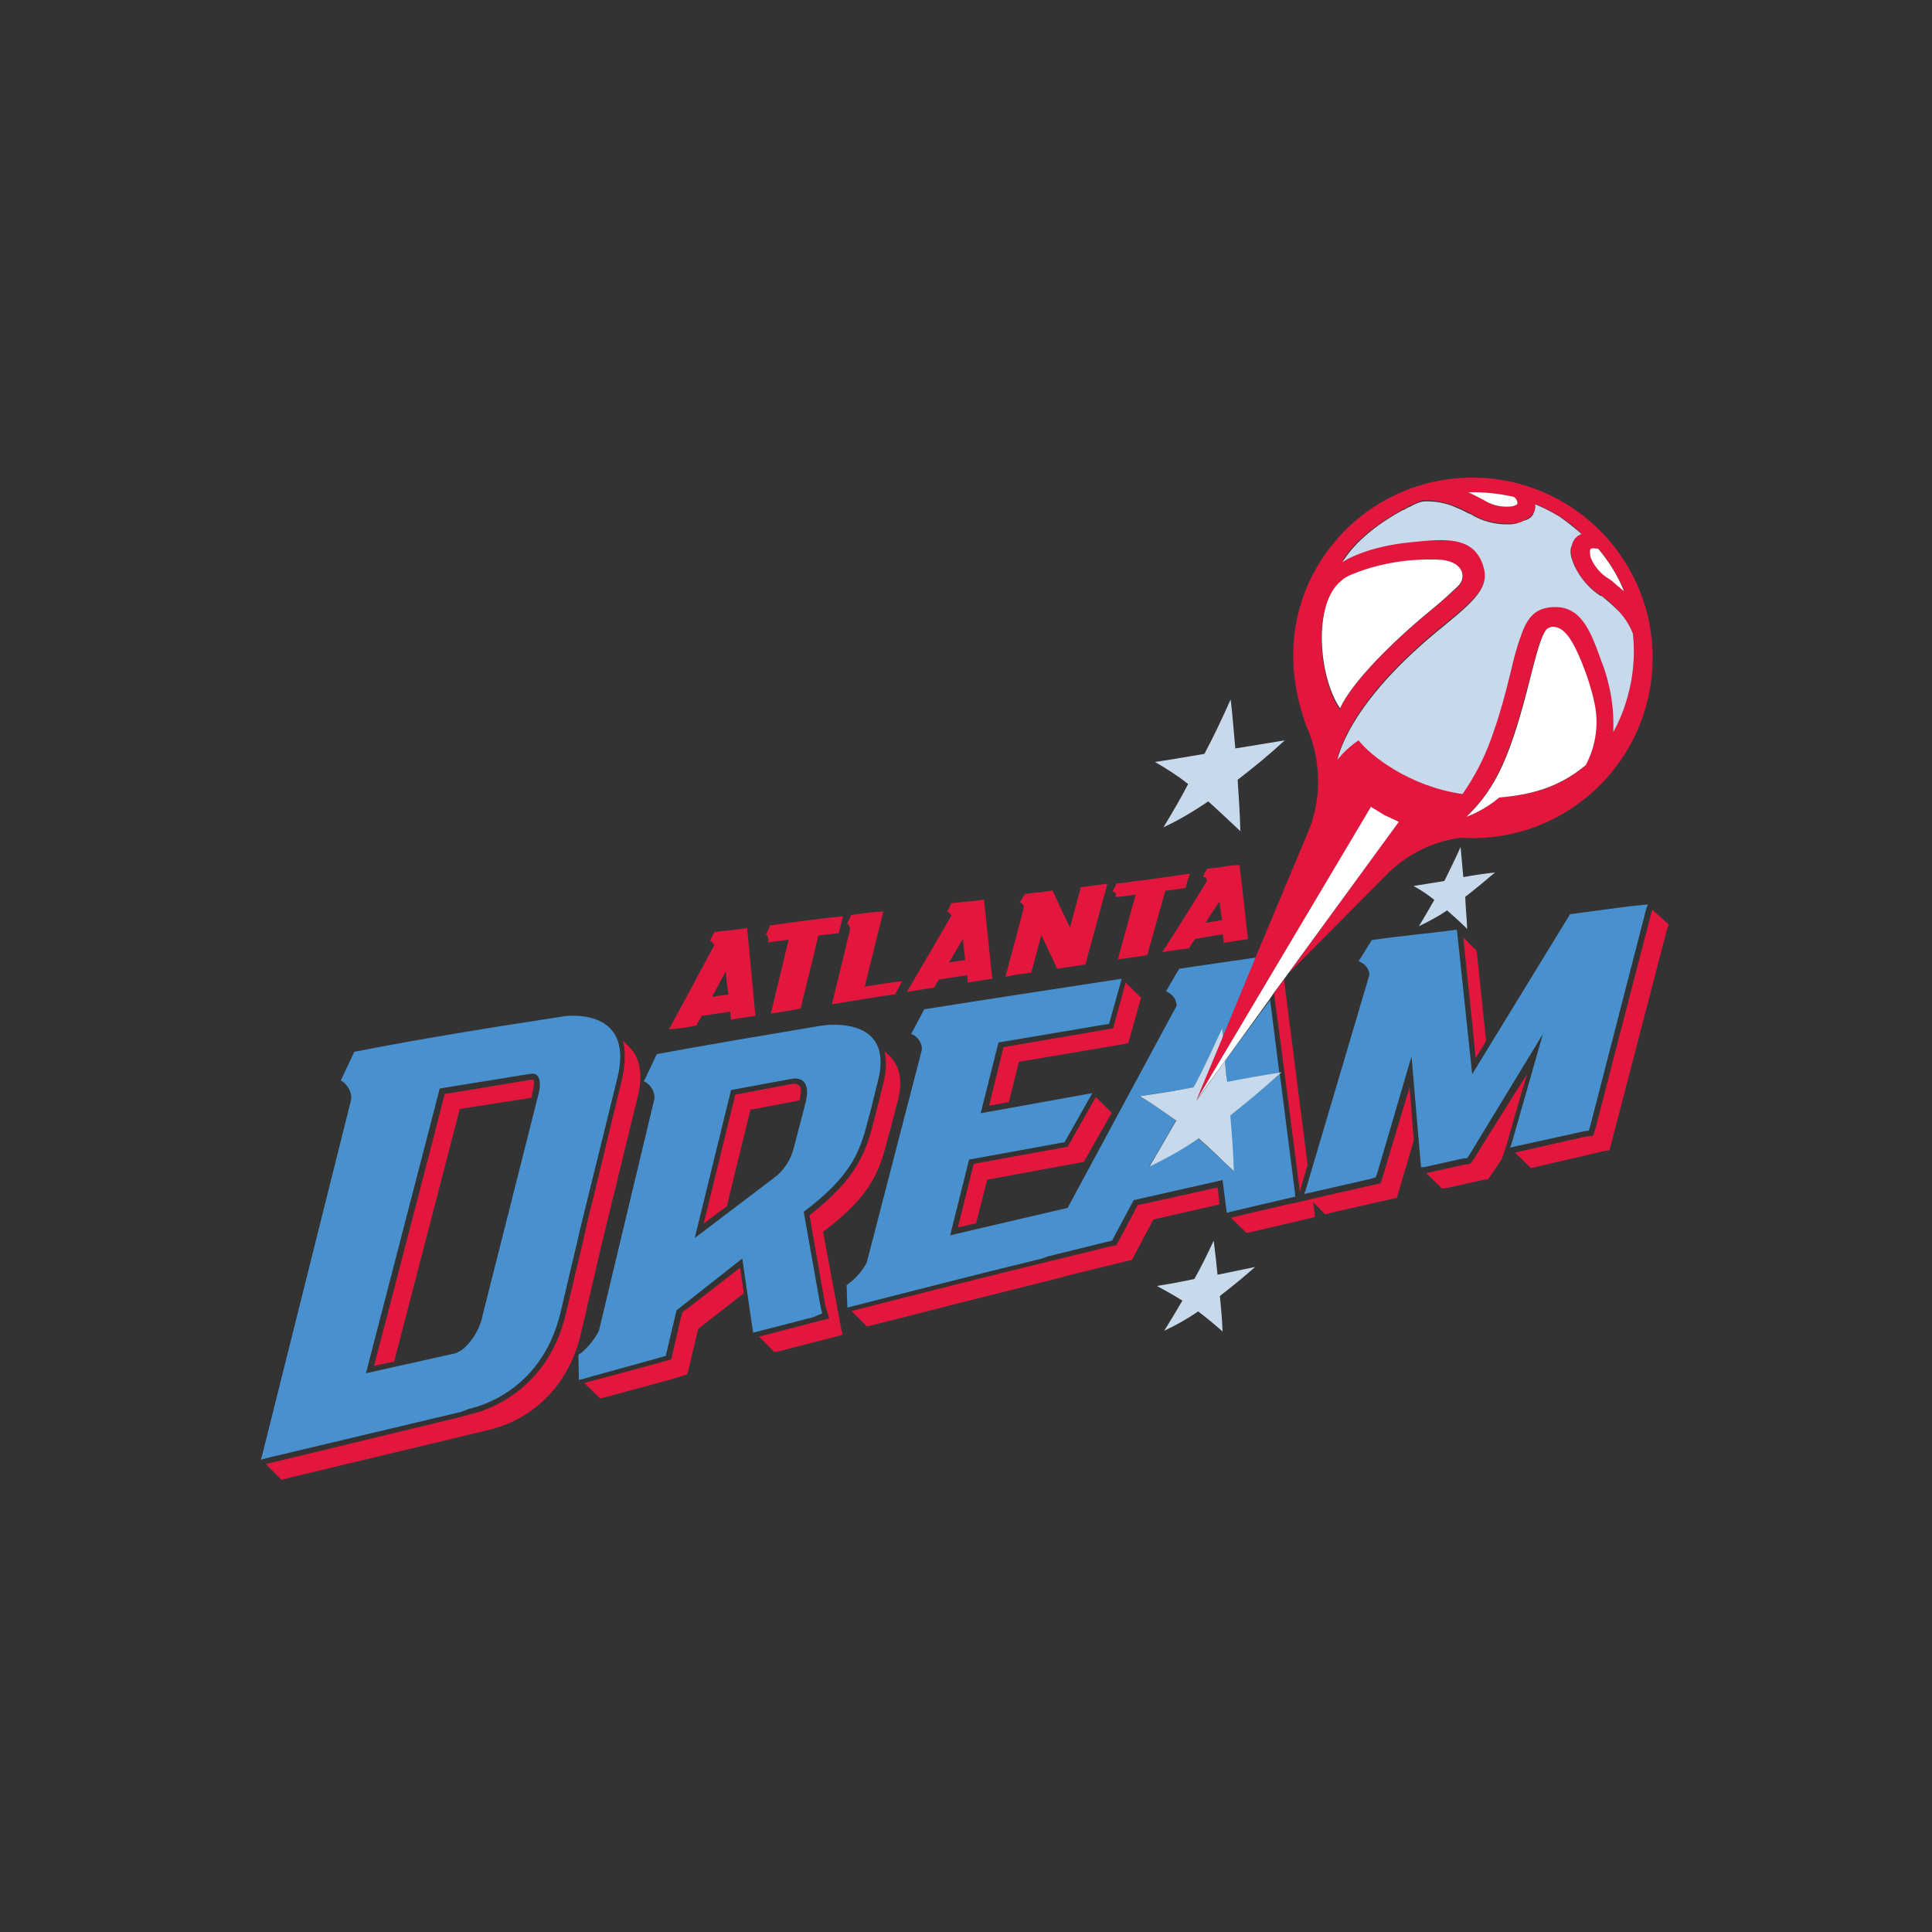 <?xml version="1.0" encoding="utf-8"?>
<!-- Generator: Adobe Illustrator 19.0.0, SVG Export Plug-In . SVG Version: 6.00 Build 0)  -->
<svg version="1.1" id="Layer_1" xmlns="http://www.w3.org/2000/svg" xmlns:xlink="http://www.w3.org/1999/xlink" x="0px" y="0px"
	 viewBox="-389 111 500 500" style="enable-background:new -389 111 500 500;" xml:space="preserve">
<rect x="-389" y="111" width="500" height="500" fill="#333333" stroke="none"/>
<style type="text/css">
	.st0{fill:#4891CE;}
	.st1{fill:#C7D9EA;}
	.st2{fill:#E3173E;}
	.st3{fill:#FFFFFF;}
</style>
<g>
	<path id="XMLID_10_" class="st0" d="M-118,436.2l15.8-3.9l1-0.2l0.5-1l5.1-9.5l23-5.2l1,7.8l0.1,0.7l1-0.3l14.9-3.5l1.8-0.4
		l-0.1-1.3l-3.9-30.5c-4.2,3.7-8.5,7.3-12.9,10.8c0.4,4.7,0.6,9.7,0.9,14.4c-2.9-3-6-5.7-9.1-8.5c-4.1,2.7-8.3,5.2-12.7,7.3
		c2.4-4,4.7-8,6.9-11.9c-3-2.3-6.1-4.4-9.4-6.3l14-2.2c2.7-5.1,5.1-10.2,7.4-15.3c0.1,0.7,0.1,1.5,0.1,2.4l8.7-20.8
		c-6.6,1-13.3,1.9-19.9,2.9l-0.5,0.8l-2.5,4.3l-0.4,0.7l0.6,0.4c1.3,0.7,2.1,2,2.1,3.4l-28.2,52.3l-3.9,0.9l-26.5,6.2l4.9-19.6
		l24.7-4.5l7.2-12.7l-28.9,5.2l4.6-18.3l27.2-4.6l1.4-0.2l0.3-1l3-10.7c-17,2.6-34.1,5.2-51.1,7.9l-3.4,6.4l0.7,0.3
		c1.3,0.8,2.1,2.2,2.1,3.7l-14.3,55.2c-1.1,2-2.5,3.7-4.3,5.1l-0.9,0.7l0.2,5.8c16.8-4.3,33.5-8.6,50.4-12.7L-118,436.2z
		 M-71.5,391.1c4.6-0.7,9.1-1.6,13.6-2.4l-2.4-18.9L-72,385.6C-71.8,387.5-71.7,389.3-71.5,391.1z M-188,415.3l-21.2,16.1l9.4-38.3
		l15.7-2.9c0.6-0.1,5.3-0.9,3.6,6.1l-3.1,11.9C-184.3,410.9-185.8,413.4-188,415.3z M-176.2,450.9l-0.4-1.5l-4.4-24.8
		c13.2-9.9,14.8-16.4,17-25.1l0.1-0.2l2.1-8.5c4.5-17.4-14.2-14.4-14.4-14.4c-14.3,2.4-28.6,4.8-42.8,7.4l-0.5,1l-2.4,5.1l-0.5,0.9
		l0.7,0.4c1.3,0.9,2.1,2.4,2.1,4l-14.4,60.2c-1.1,2.1-2.5,3.9-4.3,5.5l-1,0.7v0.9l0.1,4.6v1l1-0.2l2.4-0.7l14.5-4l3.2-0.9l1.4-0.4
		l1.6-6.8l1.2-5l17-13.4l2.7,18.5l0.1,0.7l0.8-0.2l14.7-3.8L-176.2,450.9z M-294.3,466.4l19.1-73.7l23.5-3.8h0.1
		c0.6-0.1,1.2,0,1.6,0.4c0.7,0.7,1,2.4,0.4,4.7l-14.4,57c-0.6,3.4-2.4,6.6-4.9,8.9c-0.6,0.5-1.3,0.9-2.1,1.3L-294.3,466.4z
		 M-267.6,475.6c0.1-0.1,18.6-3.2,23.7-25.1l4.3-18.2l0.8-3.5l9.6-38.9c4.6-18.9-14.3-15.9-14.4-15.8c-17.7,2.7-36.3,5.7-53.7,9.1
		l-3.5,7.4l0.6,0.4c1.4,1.1,2.2,2.7,2.1,4.5l-23,91.9l-0.4,1.4l1.3-0.4l50.5-12L-267.6,475.6z M20.8,403.8l1.4-0.2l0.3-1L37.1,346
		l0.4-0.9l-1.4,0.1l-3.9,0.4l-14.9,2l-0.4,0.7L-8,389l-3.9-36.9l-0.1-0.5c-7.3,1-14.7,1.6-22,2.7l-2.9,4.7l-0.5,0.7l0.7,0.4
		c1.2,0.6,2.1,1.9,2.1,3.2L-51.1,419l-0.4,1l1.4-0.3l15.8-3.6l1.3-0.4l0.4-1l8.9-30.3l2.4,28.1l0.1,0.6l1-0.1l9.9-2.2l1-0.1l0.5-0.7
		l19.1-31.4L2.2,407l-0.4,1l1.3-0.3L20.8,403.8z"/>
	<path id="XMLID_14_" class="st1" d="M-73.9,440.9c-0.3-2.9-0.6-5.8-1-8.8c-1.6,3.4-3.2,6.7-5,9.9c-3.2,0.7-6.5,1.3-9.7,1.8
		c2.2,1.2,4.4,2.4,6.6,3.8c-1.5,2.6-3.1,5.2-4.7,7.8c3-1.4,6-3.1,8.8-5c2.1,1.6,4.3,3.4,6.3,5.2c-0.1-3.1-0.4-6.1-0.7-9.2
		c3.1-2.4,6.2-4.9,9.1-7.5C-67.4,439.6-70.7,440.2-73.9,440.9z M-87.9,325.1c4.1-1.9,7.9-4.2,11.6-6.7c2.9,2.6,5.6,5.2,8.3,7.7
		c-0.1-4.4-0.4-8.8-0.7-13.3c4.2-3.2,8.3-6.6,12.2-10.2c-4.3,0.7-8.5,1.4-12.8,2.1c-0.4-4.2-0.7-8.4-1.2-12.7
		c-2.1,4.7-4.3,9.4-6.8,14.1c-4.3,0.7-8.6,1.5-12.8,2.1c3,1.7,5.9,3.6,8.6,5.7C-83.6,317.9-85.7,321.5-87.9,325.1z M-10.3,338
		c-0.2-2.6-0.5-5.2-0.7-7.8c-1.3,2.9-2.7,5.8-4.2,8.8l-8,1.3c1.9,1,3.7,2.2,5.4,3.6c-1.3,2.2-2.6,4.6-4,6.8c2.5-1.2,5-2.5,7.3-4.1
		c1.7,1.5,3.5,3.1,5.2,4.8c-0.1-2.7-0.4-5.5-0.5-8.3c2.6-2,5.1-4.1,7.7-6.3C-5,337.1-7.6,337.5-10.3,338z"/>
	<path id="XMLID_28_" class="st2" d="M-137,412.2c-0.4,1.5-3.2,13-4.1,16.4c0.9-0.1,2.6-0.6,4.7-1l2.9-11.3l25-4.6l7.2-12.7
		l-4.1-4.1l-7.3,12.9C-112.5,407.7-135.2,411.9-137,412.2z M-97,380.9l0.3-1l3-10.7l-4-3.9l-3.2,11.8l-2.2,0.4
		c0,0-24.5,4.2-26.2,4.5c-0.4,1.5-2.9,12-3.7,15.1c0.8-0.1,2.7-0.4,5.1-0.9l2.6-10.4l27.2-4.6L-97,380.9z M-251.2,393.7
		c0.2-0.7,0.3-1.4,0.4-2.1c0-1-0.1-1.2-0.2-1.2h-0.4c0,0-20.8,3.5-22.5,3.7c-0.4,1.8-17.2,66.2-18.3,70.4c1-0.2,2.9-0.7,5.2-1.1
		l17-65.4l18.6-2.9C-251.3,394.2-251.2,393.7-251.2,393.7z M-233.5,433.9l9.5-38.9c1.5-6,0.5-9.8-1.4-12.2c-0.4-0.5-1.4-1.5-2.4-2.5
		c0.4,1.4,0.5,2.8,0.5,4.2c0,1.9-0.3,3.8-0.7,5.7l-9.4,38.8l-0.8,3.6l-4.3,18.2c-5,21.6-22.8,25.8-24.8,26.2l-2,0.6l-50.5,12.2
		l-0.4,0.1l4.1,4.1l1.3-0.4l50.5-12.1l2-0.5c0.1-0.1,18.6-3.2,23.7-25.1L-233.5,433.9z M-73.9,418.3c-2.7,0.6-19.5,4.4-20.7,4.6
		c-1,2.1-4.7,8.9-4.7,8.9l-0.8,1.5l-0.7,0.1l-1,0.2l-15.9,3.9l-2.1,0.5c-15.8,3.9-32.2,8-48.8,12.3l4,4c16.8-4.3,33.5-8.5,50.3-12.7
		l1.3-0.4l15.9-3.9l1-0.2l0.5-0.9l5.1-9.6l17.1-3.9C-73.5,421.5-73.7,419.5-73.9,418.3z M-52.6,419.4L-52.6,419.4
		c0.1-0.2,0.2-0.4,0.2-0.7c0,0,0.7-2.4,1.8-6.3l-6.1-47.9l-2.6,3.5C-57,384.8-52.6,419.4-52.6,419.4L-52.6,419.4z M-176,429.8
		c13.2-9.9,14.8-16.4,17-25.1l0.1-0.2l2.2-8.4c1.4-5.3,0.5-8.8-1.3-10.9c-0.6-0.8-1.3-1.5-2.1-2.1c0.2,1,0.4,2.1,0.4,3.1
		c0,1.8-0.3,3.5-0.7,5.2l-2.2,8.8c-2.2,8.5-4.1,15.4-16.9,25.3c0.3,1.6,4.1,23.7,4.2,23.8c0.1,0.1,0.9,2.9,0.9,2.9l-18.1,4.7h-0.1
		l4,4l0.9-0.1l14.7-3.8l2.1-0.6l-0.4-1.5L-176,429.8z M-183.9,391.5c0,0-13.2,2.5-14.8,2.8c-0.4,1.5-6.6,27-8.2,33.4
		c1.6-1.3,3.8-2.9,6-4.5l6.1-25l12.7-2.4c0.2-0.7,0.3-1.5,0.4-2.2c0-0.7-0.1-1.3-0.4-1.6C-182.6,391.6-183.2,391.4-183.9,391.5z
		 M-212.4,450.6c-0.4,1.3-1.1,4.5-1.1,4.5l-1.8,7.7l-2.1,0.6l-3.2,0.9l-14.5,3.9l-2.7,0.7l4.1,4l1-0.2l2.5-0.7l14.5-3.9l3.2-1
		l1.3-0.4l0.4-1.3l2.5-10.5l11.8-9.2c-0.4-2.7-0.7-5.2-1-6.6C-200.7,441.6-211.6,450.1-212.4,450.6L-212.4,450.6z M-7.6,411
		l-0.9,1.2l-0.5,0.1l-1,0.1l-9.9,2.2l4.1,4l1-0.1l9.9-2.2l1-0.1l0.5-0.7l3.1-4.6c0.6-1.7,1.3-4,1.3-4s2.7-9.6,5.2-17.9
		C0.3,398.2-7.6,411-7.6,411L-7.6,411z M-31.1,415.4l-0.6,1.8l-2.1,0.5l-15.8,3.6l-3.7,0.9l-2.1,0.4l-14.9,3.5l-0.1,0.1l4,3.9l1-0.2
		l14.9-3.5l1.8-0.4l-0.1-1.3l-0.4-2.6l3.2,3.2l1.3-0.4l15.8-3.6l1.4-0.3l0.3-1l4.1-13.9c-0.4-4.1-0.7-9.4-1.1-13.7
		C-27,401.6-31.1,415.4-31.1,415.4z M38.6,346.4L38.6,346.4c-0.1,0.2-14.7,56.6-14.7,56.7l-0.6,1.8l-0.8,0.1l-1.4,0.2l-17.6,4
		l-0.4,0.1l4.1,4l1.3-0.3l17.6-4.1l1.4-0.2l0.3-1l14.7-56.5l0.4-0.9L38.6,346.4z M-10.3,353.6c0.5,5.3,2.7,25.4,3.2,31.3
		c0.6-1,1.5-2.5,2.7-4.5l-2.4-22.8l-0.1-0.6L-10.3,353.6z"/>
	<path id="XMLID_29_" class="st1" d="M-72,385.6l-7.3,10.2l6.8-16.3c-0.1-0.8-0.1-1.5-0.2-2.4c-2.4,5.2-4.7,10.3-7.4,15.3
		c-4.6,0.9-9.3,1.6-13.9,2.3c3.2,1.9,6.3,4.1,9.4,6.3c-2.3,4-4.6,8-6.9,11.9c4.4-2.1,8.7-4.5,12.7-7.3c3.1,2.7,6.1,5.6,9.1,8.5
		c-0.1-4.9-0.5-9.7-0.9-14.4c4.4-3.5,8.7-7.1,12.8-10.8c0.1-0.1,0.4-0.3,0.4-0.4c-0.1,0-0.3,0.1-0.4,0.1c-4.6,0.7-9.1,1.5-13.6,2.4
		C-71.7,389.3-71.8,387.5-72,385.6z"/>
	<path id="XMLID_39_" class="st2" d="M-42,261.5c0.8-0.6,1.6-1.1,2.5-1.5c5-2.1,10.2-3.3,15.5-3.8c2.7-0.4,5.5-0.4,8.3-0.2
		c2.7,0.4,4.3,1.4,5,3.1c0.2,0.5,1,2.1-1.5,4.3c-1.4,1.3-3.5,3.1-6.6,5.7c-10.7,8.8-20.6,18.9-23.5,25.5
		C-47.8,286.4-49.4,267.5-42,261.5z M-26.1,242.9c0.1-0.1,0.3-0.2,0.5-0.2c0.4-0.2,1-0.6,1.6-0.9c1-0.4,2.1-0.9,3.1-1.3
		c2.6-0.1,5.2,0.3,7.7,1.2c1.5,0.5,2.9,1.2,4.3,1.9l0.4,0.2c3,1.9,6.5,2.8,10.1,2.7c1.4,0.1,2.7-0.2,3.9-0.9
		c0.9-0.3,1.8-0.9,2.3-1.7c0-0.1,0.1-0.3,0.2-0.5c0.3-0.6,0.4-1.3,0.3-2c2.2,0.9,4.3,2,6.3,3.2c2,1.3,4,2.8,5.7,4.5
		c-0.6,0.2-1.2,0.6-1.6,1.1c-0.1,0.2-0.2,0.3-0.3,0.4c-0.3,0.4-0.5,0.9-0.6,1.4c-0.7,1.5-0.1,3.2,0.6,5.1c1.4,3.3,3.7,6,6.8,7.9
		l0.4,0.2c1.3,0.9,2.4,2,3.5,3.1c1.9,1.9,3.4,4.2,4.5,6.6c0.6,5.5,0.1,11-1.4,16.4c-0.9,3.1-2.1,6.1-3.7,9
		c0.5-4.4-0.4-11.1-3.1-18.5c-2.6-7.1-5.1-14-12-13.9c-4.8,0.1-7,2.2-8.8,7.5c-1,3-1.9,6.1-2.6,9.2c-1.5,6.1-3,11.1-4.4,15.4
		c-1.9,5.8-4.7,11.3-8.1,16.3c-13.9-2.1-24.1-10.2-26.9-13.9c-2.1,1.4-3.9,3-5.5,4.9c1.5-6,7.3-18.3,27.8-34.8
		c9.2-7.4,12.2-10.6,9.4-16.7c-2.7-6-8.8-5.8-17.8-4.9c-7.8,0.7-14.4,2.9-18.1,5.2C-38.1,250.5-31.8,246.1-26.1,242.9z M2.8,239.6
		c1,0.5,1.2,1.6,0.7,2c-0.6,0.3-1.2,0.5-1.8,0.5c-2.4,0.2-4.8-0.5-6.8-1.8l-0.7-0.4c-1-0.5-2.1-1-3.1-1.5
		C-5.1,238.3-1.1,238.7,2.8,239.6z M22.6,253.3l0.4-0.4c0.6,0,1.1,0,1.7,0.1c2.8,3.3,5,7,6.7,11c-1-0.9-2.1-1.9-3.2-2.7l-0.7-0.5
		c-2.1-1.2-3.7-3.1-4.6-5.3C22.4,254.8,22.3,254,22.6,253.3L22.6,253.3z M21.3,309.1c-6.9,5.9-14.2,7.6-22.4,8.3
		c-2.5,2.1-5.4,3.8-8.5,5c7.9-7.6,11.5-16.1,16.8-37c1.9-7.5,2.9-10.4,4-11.5c0.4-0.3,0.9-0.6,1.4-0.7c3.2-0.1,5.7,3.5,8.8,12.2
		c0.8,2.3,1.5,4.6,2.1,7C24.8,298.1,24.1,304,21.3,309.1z M-79.4,395.8l45.2-76c0.2,0.1,0.4,0.3,0.5,0.4l0.2,0.1
		c1,0.6,2,1.2,2.9,1.8c1.9,1,3.5,1.6,3.5,1.6L-55.6,363l25.1-25.3c5.2-5.4,12-8.9,19.5-9.9c25.7,1.7,47.9-17.8,49.6-43.5
		c1.7-25.7-17.8-47.9-43.5-49.6c-16.8-1.1-32.8,6.9-42,21c-9.2,14-9.3,30.6-3.2,45.2c2.9,7.8,3,16.4,0.1,24.3l-14,33.4l-8.6,20.9
		L-79.4,395.8z"/>
	<path id="XMLID_42_" class="st3" d="M-18.8,269c3.2-2.6,5.2-4.5,6.6-5.8c2.4-2.1,1.6-3.7,1.5-4.3c-0.7-1.6-2.2-2.6-5-3
		c-2.8-0.2-5.5-0.1-8.3,0.1c-5.3,0.5-10.6,1.7-15.5,3.8c-0.9,0.4-1.8,0.9-2.5,1.6c-7.3,6-5.7,24.9-0.2,32.9
		C-39.3,287.9-29.5,277.8-18.8,269z M-5.2,240.3c2,1.3,4.4,2,6.9,1.8c0.6,0,1.3-0.2,1.8-0.5s0.1-1.5-0.7-2
		c-3.9-0.9-7.8-1.3-11.8-1.2c1,0.5,2.1,1,3,1.5L-5.2,240.3z M27.4,260.8l0.7,0.5c1,0.9,2.2,1.9,3.2,2.7c-1.6-4-3.9-7.7-6.7-11
		c-0.6-0.1-1.1-0.1-1.7-0.1l-0.4,0.4c-0.1,0.7,0,1.5,0.2,2.1C23.7,257.7,25.3,259.6,27.4,260.8L27.4,260.8z"/>
	<path id="XMLID_43_" class="st1" d="M-5.7,256c2.7,6.1-0.2,9.3-9.4,16.8c-20.4,16.4-26.2,28.7-27.8,34.8c1.6-1.9,3.4-3.6,5.5-5
		c2.9,3.8,13,11.9,26.9,13.9c3.5-5,6.2-10.5,8.1-16.3c1.5-4.2,2.9-9.3,4.4-15.4c0.7-3.1,1.5-6.2,2.6-9.2c1.8-5.3,4.1-7.4,8.8-7.5
		c7-0.1,9.4,6.7,12,13.9c2.3,5.9,3.4,12.2,3.1,18.5c1.6-2.9,2.8-5.9,3.7-9.1c1.5-5.3,2-10.9,1.4-16.4c-1-2.5-2.5-4.8-4.5-6.6
		c-1.1-1.1-2.3-2.1-3.5-3.1l-0.4-0.1c-3-1.9-5.3-4.7-6.8-7.9c-0.7-1.8-1.4-3.5-0.6-5.2c0.1-0.5,0.3-1,0.6-1.4
		c0.1-0.2,0.2-0.3,0.3-0.4c0.4-0.5,1-0.9,1.6-1.1c-1.8-1.6-3.7-3.1-5.7-4.5c-2-1.2-4.1-2.3-6.3-3.2c0.1,0.7,0,1.4-0.3,2.1
		c-0.1,0.1-0.2,0.3-0.2,0.5c-0.5,0.8-1.3,1.4-2.3,1.6c-1.2,0.6-2.5,1-3.9,1c-3.6,0.1-7.1-0.8-10.1-2.7l-0.4-0.1
		c-1.4-0.8-2.9-1.4-4.3-2c-2.5-0.9-5.1-1.3-7.7-1.1c-1.1,0.3-2.1,0.7-3.1,1.3c-0.6,0.2-1.1,0.5-1.6,0.8c-0.1,0.1-0.4,0.1-0.5,0.2
		c-5.7,3.1-12,7.7-15.5,13.4c3.7-2.4,10.3-4.5,18.1-5.2C-14.5,250.3-8.5,250.2-5.7,256z"/>
	<path id="XMLID_46_" class="st3" d="M-30.6,322c-1.1-0.6-2.1-1.3-2.8-1.7l-0.2-0.1c-0.2-0.1-0.4-0.3-0.6-0.4l-45.2,76l7.3-10.1
		l11.6-16l1.2-1.8l2.6-3.5l29.7-40.7C-27,323.7-28.6,322.9-30.6,322C-30.5,322.1-30.5,322.1-30.6,322z M21.5,285.4
		c-3.2-8.7-5.6-12.3-8.8-12.2c-0.5,0.1-1,0.3-1.4,0.6c-1.1,1.2-2.1,4.1-4,11.6c-5.2,20.9-8.9,29.4-16.8,37c3.1-1.2,6-2.9,8.5-5
		c8.2-0.7,15.5-2.6,22.4-8.4c2.7-5.1,3.5-11,2.1-16.7C23.1,290.4,22.4,288,21.5,285.4L21.5,285.4z"/>
	<path id="XMLID_57_" class="st2" d="M-169,351.5c-1.5,6.4-3.1,12.8-4.7,19.4c5.5-0.9,10.9-1.8,16.4-2.6c0.4-0.9,1-1.8,1.4-2.7
		c0.1-0.3,0.3-0.5,0.5-0.7c-0.3,0.1-0.6,0.1-1,0.1l-8.8,1.3c1.6-6.5,3.2-12.9,4.8-19.4h-0.7c-0.4,0.1-0.7,0.1-1.1,0.1
		c-1.6,0.1-3.4,0.4-5,0.6c-0.4,0.1-0.6,0.1-0.9,0.1c-0.1,0-0.4,0.1-0.6,0.1l-0.2,0.4c-0.2,0.5-0.5,1-0.7,1.4l-0.2,0.4l0.4,0.1
		C-169.6,350.4-169,350.7-169,351.5z M-201.2,362.4c0.2,2.1,0.4,4,0.7,6c-1.4,0.1-2.9,0.4-4.2,0.6L-201.2,362.4z M-208.8,376.4
		c0.4-0.8,1-1.7,1.4-2.5l7.4-1.1c0,0.7,0.1,1.4,0.2,2.1c2.1-0.4,4.2-0.7,6.3-1c-0.7-7.4-1.4-14.9-2.1-22.3c0-0.1,0-0.4-0.1-0.4
		c-2.9,0.4-5.6,0.7-8.5,1c0,0.2-0.1,0.4-0.2,0.5l-0.7,1.5c0,0.2-0.1,0.3-0.2,0.4l0.4,0.1c0.4,0.2,0.6,0.6,0.7,1
		c-3.9,7.2-7.7,14.5-11.7,21.7C-213.5,377.2-211.1,376.9-208.8,376.4z M-139.8,354c0.1,1.8,0.4,3.6,0.6,5.5
		c-1.4,0.1-2.9,0.4-4.2,0.6L-139.8,354z M-147.3,366.6c0.4-0.7,0.9-1.5,1.3-2.1c2.4-0.4,4.8-0.7,7.3-1.1c0.1,0.6,0.1,1.2,0.2,1.9
		c2.1-0.4,4.2-0.7,6.3-1c-0.7-6.7-1.4-13.4-2.1-20.1c0-0.2,0-0.3-0.1-0.4c-0.1,0-0.4,0.1-0.5,0.1c-0.4,0.1-1,0.1-1.4,0.2l-4.1,0.4
		l-1.8,0.2h-0.6l-0.2,0.5c-0.2,0.4-0.4,0.9-0.7,1.4c0,0.1-0.1,0.3-0.2,0.4l0.4,0.1c0.3,0.2,0.6,0.5,0.7,0.9
		c-3.8,6.6-7.7,13.2-11.5,19.7C-152,367.4-149.6,366.9-147.3,366.6z M-190.1,354.2L-190.1,354.2c-0.1,0.3-0.1,0.5-0.1,0.7
		c0.2-0.1,0.5-0.1,0.7-0.1l4.6-0.6c-1.5,6.3-3.1,12.7-4.6,19.1c2.6-0.4,5.2-0.8,7.7-1.3c1.5-6.3,3.1-12.5,4.6-18.9l4.6-0.5
		c0.2-0.1,0.4-0.1,0.7-0.1c0.1-0.2,0.1-0.4,0.1-0.6l1-3.8c-6.3,0.7-12.7,1.5-18.9,2.4c-0.1,0.1-0.1,0.4-0.2,0.5
		c-0.2,0.5-0.5,1-0.7,1.5c-0.1,0.1-0.2,0.3-0.2,0.4l0.4,0.1C-190.4,353.4-190.2,353.8-190.1,354.2z M-100.2,342.5L-100.2,342.5
		c-0.1,0.3-0.1,0.5-0.1,0.7c0.2-0.1,0.5-0.1,0.7-0.1c1.5-0.1,3-0.4,4.5-0.6c-1.5,5.6-3.1,11.2-4.6,16.8l7.6-1.1
		c1.6-5.6,3.1-11.1,4.7-16.7c1.5-0.1,3-0.4,4.5-0.6c0.2-0.1,0.5-0.1,0.7-0.1c0.3-1,0.6-2.2,1-3.2c0-0.1,0.1-0.4,0.1-0.5
		c-0.2,0.1-0.5,0.1-0.7,0.1c-3.5,0.5-7,1-10.5,1.5c-2,0.2-4.1,0.5-6.1,0.8c-0.3,0.1-0.5,0.1-0.9,0.1h-0.7c0,0.1-0.1,0.2-0.2,0.4
		c-0.2,0.4-0.5,0.9-0.7,1.3c0,0.1-0.1,0.2-0.2,0.4l0.4,0.2C-101,341.6-100.2,341.9-100.2,342.5z M-73.4,344.3
		c0.2,1.6,0.4,3.2,0.7,4.8c-1.4,0.3-2.8,0.5-4.3,0.7C-75.9,348-74.6,346.1-73.4,344.3z M-88.2,357.4c2.4-0.4,4.6-0.7,6.9-1
		c0.5-0.8,1-1.6,1.6-2.4c2.4-0.4,4.8-0.9,7.2-1.2c0.1,0.7,0.1,1.4,0.2,2.1v0.1c2.1-0.4,4.2-0.6,6.3-1c0-0.1-0.1-0.4-0.1-0.5
		c-0.7-6.1-1.3-12.2-2.1-18.3v-0.4c-0.2,0-0.4,0.1-0.6,0.1c-0.5,0-0.9,0.1-1.4,0.1c-1.3,0.1-2.7,0.4-4.1,0.6c-0.6,0-1.2,0.1-1.8,0.2
		h-0.5c-0.1,0.1-0.2,0.3-0.2,0.4c-0.2,0.4-0.5,0.8-0.7,1.3l-0.2,0.4l0.4,0.1c0.4,0.1,0.6,0.5,0.7,0.9
		C-80.4,345.2-84.2,351.2-88.2,357.4z M-122.1,362.7c0.9-3.2,1.7-6.5,2.6-9.7c1.4,2.9,2.7,5.8,4.1,8.7c2.5-0.4,4.9-0.7,7.3-1.1
		l5.7-20.9c-0.2,0-0.5,0-0.7,0.1c-1.8,0.2-3.6,0.5-5.5,0.7c-0.2,0.1-0.5,0.1-0.7,0.1c-0.1,0.2-0.1,0.3-0.1,0.5
		c-0.9,3.4-1.8,6.6-2.7,9.9c-1.5-3.1-3-6.2-4.4-9.3l-0.1-0.2h-0.4c-0.1,0-0.4,0.1-0.4,0.1c-1.2,0.1-2.4,0.4-3.6,0.4
		c-0.4,0.1-0.9,0.1-1.4,0.2c-2.3,0.4-0.8-0.5-2.7,2.4l0.4,0.1c0.3,0.2,0.6,0.6,0.7,1c-1.5,6-3.2,12-4.8,18.1
		C-126.7,363.3-124.4,363-122.1,362.7z"/>
</g>
</svg>
